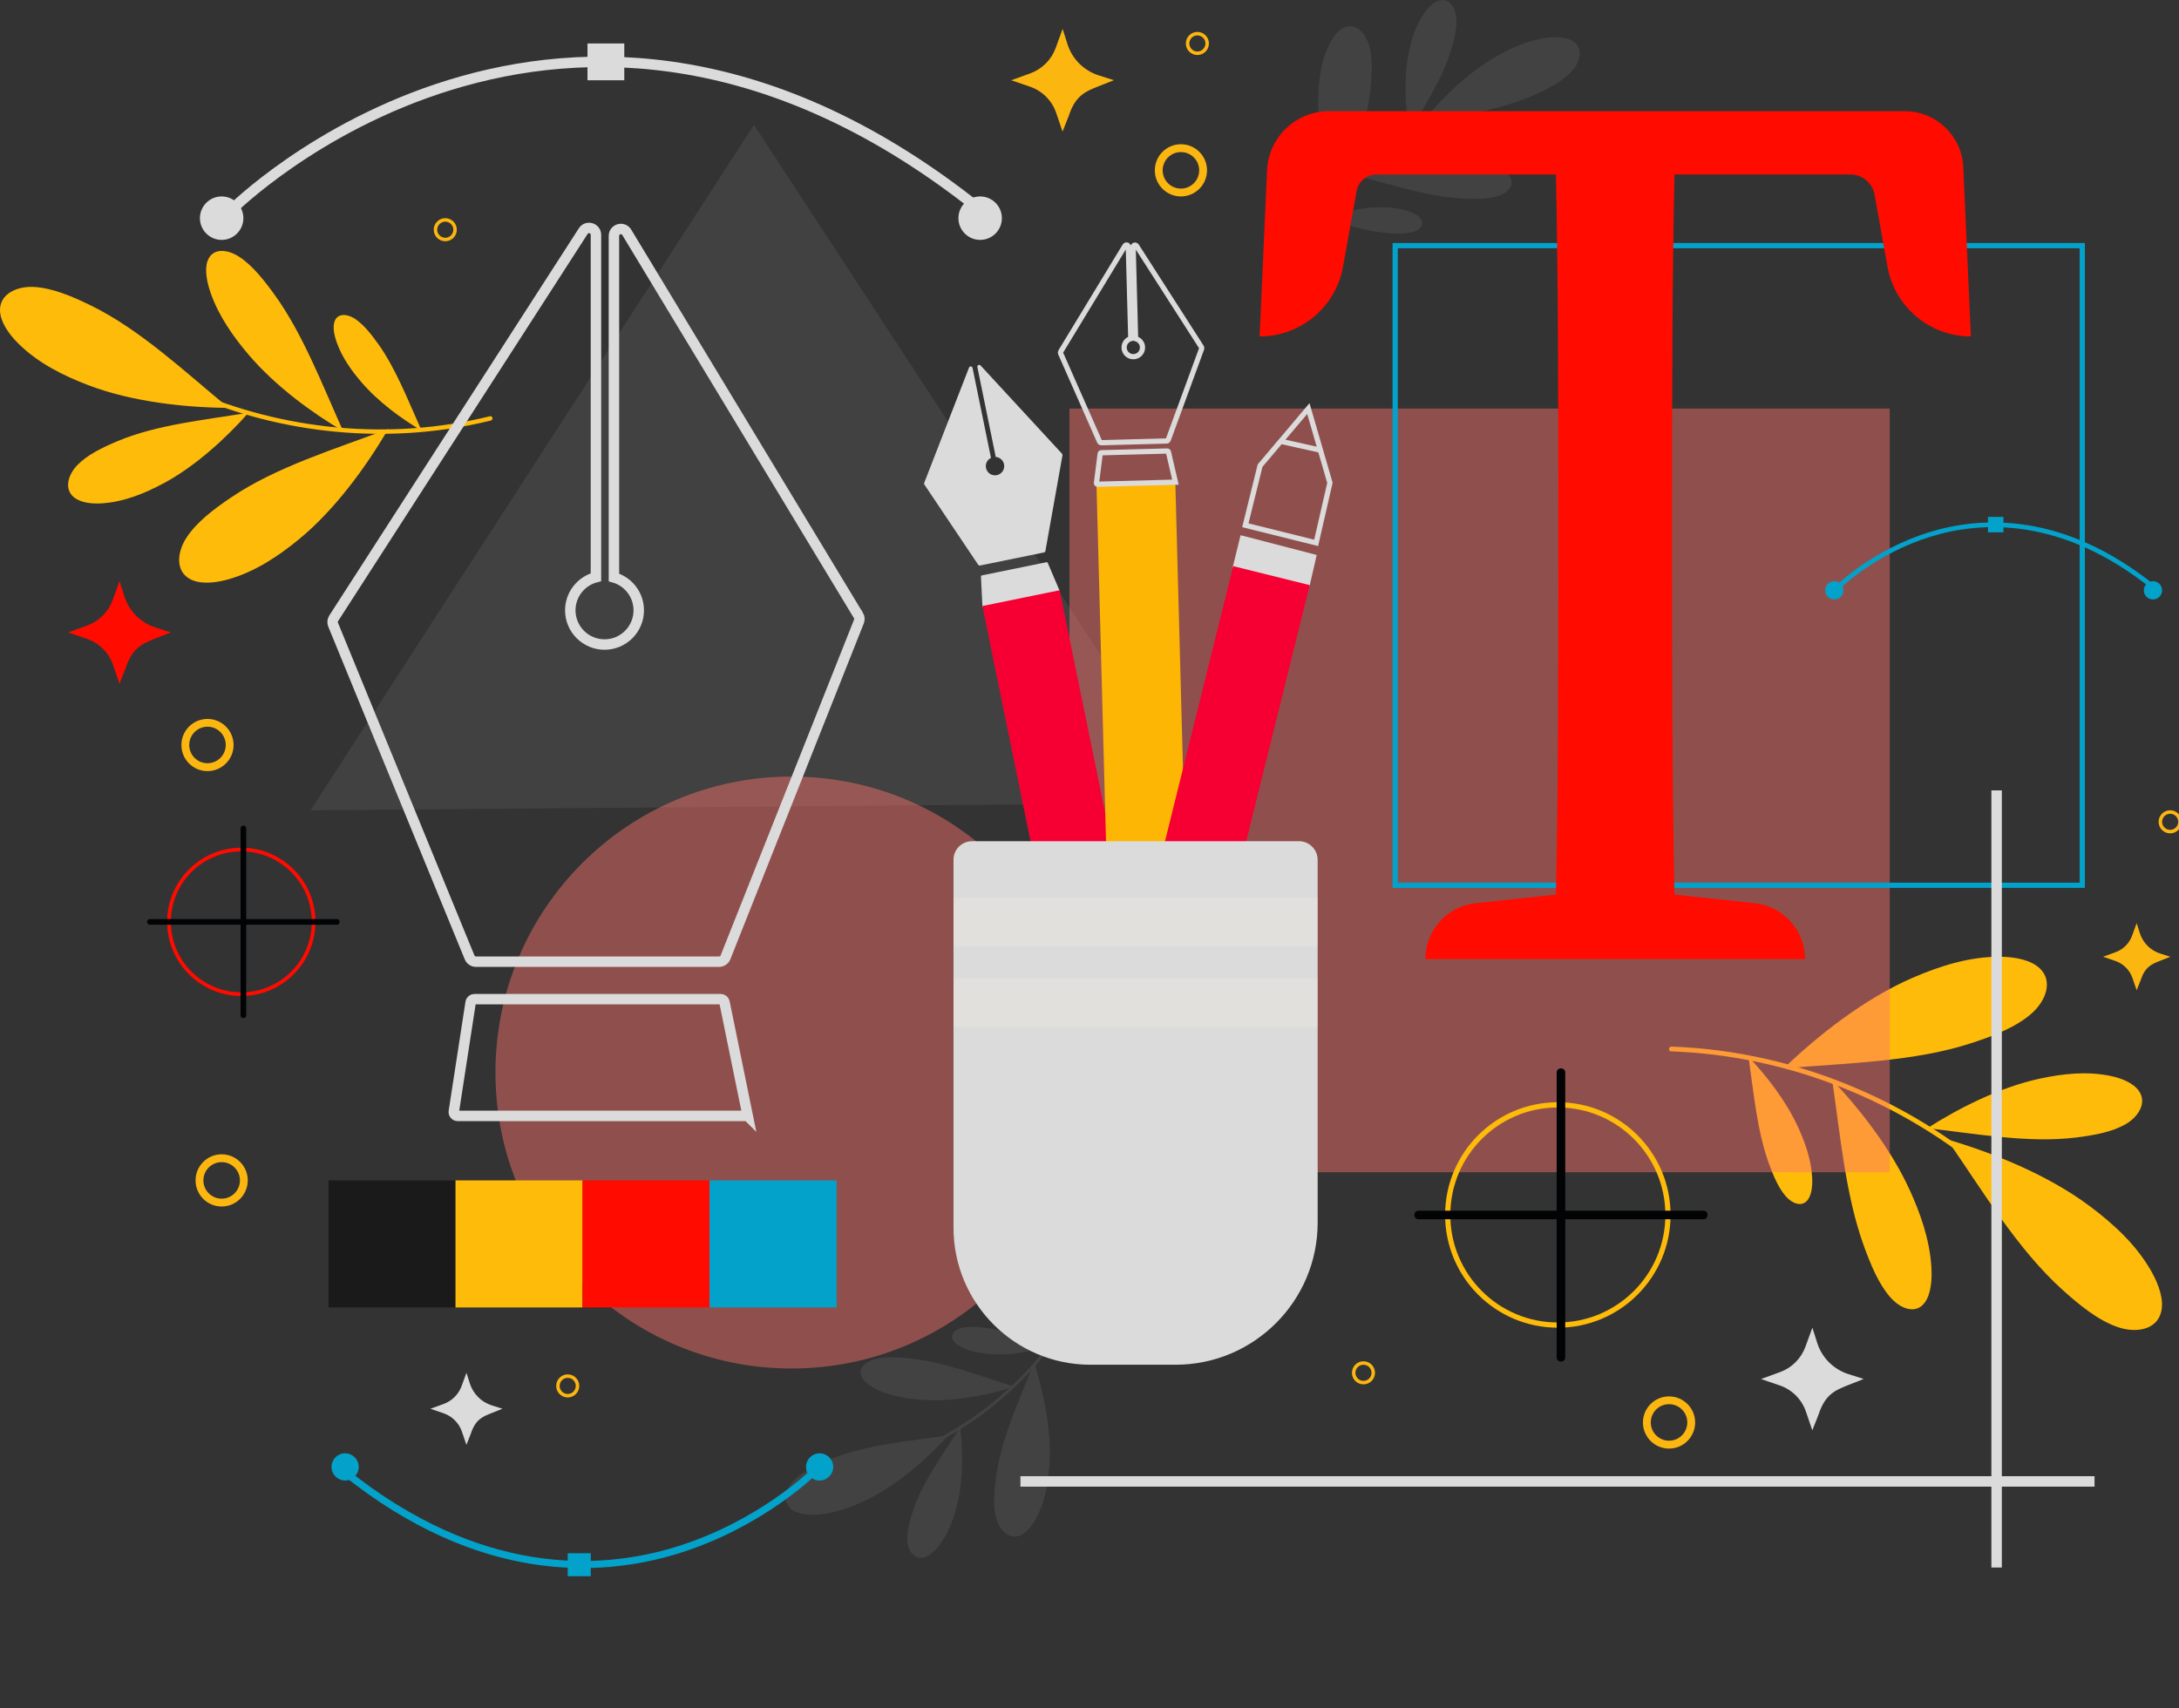 <svg width="417" height="327" viewBox="0 0 417 327" fill="none" xmlns="http://www.w3.org/2000/svg">
<rect x="0" y="0" width="417" height="327" fill="#333333" stroke="none"/>
<g clip-path="url(#clip0_1041_5203)">
<path d="M319.815 201.24C330.663 201.626 341.415 203.877 351.545 207.78C361.675 211.682 371.162 217.225 379.524 224.141C384.208 228.011 388.507 232.332 392.377 237.017C392.752 237.478 393.449 236.867 393.074 236.416C386.117 227.989 377.712 220.774 368.386 215.07C359.06 209.377 348.812 205.164 338.156 202.73C332.153 201.358 326.043 200.543 319.89 200.328C319.3 200.307 319.225 201.229 319.815 201.251V201.24Z" fill="#FEBB09"/>
<path d="M341.33 204.509C347.848 198.227 356.799 191.161 365.964 187.184C371.153 184.932 376.888 183.077 382.837 183.131C385.646 183.163 388.669 183.731 390.384 185.382C392.935 187.838 391.509 191.612 388.765 194.013C385.785 196.618 381.604 198.237 377.434 199.61C366.339 203.266 353.315 203.48 341.33 204.499" fill="#FEBB09"/>
<path d="M368.836 215.949C374.796 212.132 382.729 208.101 390.361 206.46C394.681 205.528 399.355 204.992 403.9 205.946C406.055 206.396 408.274 207.297 409.335 208.83C410.911 211.103 409.239 213.772 406.773 215.188C404.093 216.721 400.642 217.321 397.233 217.739C388.174 218.844 378.173 217 368.836 215.949Z" fill="#FEBB09"/>
<path d="M372.599 218.082C381.292 220.612 391.873 224.858 399.88 230.84C404.415 234.228 408.874 238.27 411.779 243.47C413.152 245.925 414.159 248.831 413.58 251.136C412.723 254.577 408.735 255.21 405.283 254.02C401.542 252.733 398.058 249.903 394.789 246.965C386.095 239.16 379.438 227.956 372.588 218.071" fill="#FEBB09"/>
<path d="M350.613 206.696C355.823 212.175 361.794 219.766 365.428 227.699C367.486 232.192 369.266 237.188 369.609 242.463C369.77 244.961 369.534 247.662 368.387 249.271C366.682 251.661 363.713 250.579 361.698 248.252C359.521 245.743 358.01 242.109 356.691 238.474C353.186 228.814 352.178 217.267 350.624 206.686" fill="#FEBB09"/>
<path d="M334.609 202.279C337.954 205.796 341.781 210.663 344.107 215.756C345.426 218.64 346.573 221.846 346.787 225.234C346.894 226.831 346.733 228.568 346.004 229.597C344.911 231.13 343.003 230.433 341.717 228.943C340.323 227.335 339.347 224.998 338.501 222.671C336.249 216.474 335.606 209.066 334.609 202.279Z" fill="#FEBB09"/>
<g opacity="0.09">
<path d="M205.724 249.485C202.486 255.532 198.231 261.011 193.192 265.664C188.165 270.328 182.387 274.166 176.137 276.996C172.642 278.572 168.998 279.816 165.256 280.706C164.892 280.792 165.042 281.36 165.407 281.263C172.128 279.655 178.549 276.9 184.37 273.19C190.191 269.481 195.422 264.838 199.774 259.467C202.218 256.444 204.384 253.195 206.217 249.775C206.388 249.443 205.895 249.142 205.713 249.475L205.724 249.485Z" fill="#DBDBDB"/>
<path d="M197.887 260.774C199.634 266.221 201.157 273.265 200.867 279.569C200.706 283.139 200.16 286.913 198.477 290.269C197.673 291.855 196.515 293.41 195.1 293.925C192.999 294.697 191.252 292.831 190.651 290.601C189.997 288.189 190.244 285.358 190.63 282.614C191.637 275.302 195.143 267.85 197.887 260.774Z" fill="#DBDBDB"/>
<path d="M183.759 273.201C184.262 277.64 184.348 283.268 183.158 288.05C182.483 290.763 181.497 293.561 179.685 295.877C178.827 296.97 177.702 297.978 176.544 298.16C174.818 298.428 173.768 296.734 173.65 294.933C173.521 292.982 174.143 290.859 174.85 288.811C176.737 283.365 180.564 278.197 183.759 273.201Z" fill="#DBDBDB"/>
<path d="M181.496 274.744C177.648 278.968 172.288 283.793 166.671 286.677C163.487 288.307 159.95 289.711 156.198 289.915C154.418 290.011 152.499 289.775 151.342 288.8C149.626 287.352 150.377 284.919 152.006 283.289C153.775 281.531 156.348 280.33 158.92 279.29C165.76 276.524 173.971 275.859 181.475 274.723" fill="#DBDBDB"/>
<path d="M194.069 265.439C189.513 266.876 183.553 268.152 178.033 268.002C174.913 267.916 171.579 267.541 168.492 266.265C167.034 265.664 165.565 264.774 164.976 263.681C164.097 262.051 165.533 260.668 167.409 260.164C169.435 259.628 171.922 259.778 174.345 260.046C180.798 260.743 187.627 263.381 194.059 265.439" fill="#DBDBDB"/>
<path d="M201.027 257.591C198.1 258.513 194.273 259.328 190.746 259.242C188.742 259.189 186.608 258.953 184.625 258.127C183.693 257.741 182.749 257.173 182.363 256.465C181.795 255.415 182.717 254.525 183.928 254.214C185.236 253.871 186.823 253.967 188.377 254.139C192.515 254.579 196.899 256.272 201.027 257.602" fill="#DBDBDB"/>
</g>
<g opacity="0.09">
<path d="M249.032 50.219C251.937 44 255.903 38.318 260.673 33.386C265.444 28.465 271.018 24.316 277.107 21.164C280.516 19.406 284.085 17.958 287.773 16.875C288.127 16.768 287.955 16.221 287.591 16.318C280.966 18.28 274.695 21.378 269.078 25.388C263.46 29.398 258.486 34.319 254.434 39.905C252.151 43.057 250.168 46.413 248.517 49.929C248.356 50.272 248.871 50.54 249.032 50.197V50.219Z" fill="#DBDBDB"/>
<path d="M256.255 38.521C254.219 33.171 252.321 26.224 252.278 19.909C252.257 16.339 252.589 12.543 254.101 9.102C254.819 7.472 255.891 5.864 257.274 5.264C259.332 4.384 261.176 6.153 261.894 8.341C262.666 10.71 262.58 13.551 262.344 16.317C261.733 23.672 258.624 31.295 256.255 38.521Z" fill="#DBDBDB"/>
<path d="M269.711 25.356C268.971 20.949 268.585 15.342 269.518 10.496C270.043 7.752 270.89 4.9 272.573 2.498C273.366 1.362 274.438 0.289 275.596 0.054C277.311 -0.3 278.447 1.329 278.662 3.12C278.897 5.06 278.383 7.215 277.783 9.295C276.185 14.828 272.637 20.199 269.721 25.367" fill="#DBDBDB"/>
<path d="M271.875 23.695C275.498 19.267 280.579 14.163 286.036 10.99C289.123 9.189 292.586 7.602 296.316 7.194C298.085 7.001 300.014 7.13 301.226 8.041C303.016 9.392 302.394 11.869 300.851 13.574C299.178 15.428 296.67 16.758 294.161 17.927C287.472 21.046 279.315 22.151 271.875 23.684" fill="#DBDBDB"/>
<path d="M259.826 33.665C264.296 31.992 270.181 30.395 275.702 30.245C278.822 30.159 282.166 30.363 285.318 31.467C286.808 31.992 288.319 32.797 288.973 33.869C289.938 35.456 288.577 36.914 286.733 37.503C284.739 38.147 282.252 38.125 279.808 37.996C273.322 37.653 266.365 35.38 259.826 33.665Z" fill="#DBDBDB"/>
<path d="M253.287 41.877C256.16 40.804 259.933 39.775 263.471 39.69C265.476 39.636 267.619 39.765 269.635 40.472C270.589 40.804 271.564 41.33 271.982 42.005C272.604 43.024 271.725 43.957 270.546 44.343C269.26 44.761 267.673 44.739 266.108 44.654C261.949 44.428 257.489 42.97 253.298 41.877" fill="#DBDBDB"/>
</g>
<path d="M93.767 79.671C84.248 82.019 74.353 82.716 64.598 81.826C54.843 80.936 45.228 78.47 36.255 74.525C31.238 72.316 26.425 69.636 21.912 66.516C21.473 66.216 21.012 66.902 21.462 67.213C29.587 72.82 38.667 77.012 48.165 79.66C57.673 82.308 67.611 83.434 77.462 82.919C83.015 82.63 88.525 81.826 93.928 80.496C94.442 80.368 94.292 79.553 93.767 79.681V79.671Z" fill="#FEBB09"/>
<path d="M74.279 82.136C70.162 89.201 64.138 97.553 57.159 103.267C53.204 106.505 48.68 109.529 43.502 110.944C41.047 111.609 38.292 111.866 36.384 110.847C33.554 109.346 33.865 105.712 35.666 102.946C37.606 99.954 40.844 97.51 44.124 95.28C52.85 89.362 64.116 85.963 74.279 82.114" fill="#FEBB09"/>
<path d="M47.564 78.995C43.33 83.777 37.434 89.245 31.216 92.558C27.69 94.434 23.766 96.053 19.585 96.342C17.602 96.482 15.458 96.246 14.15 95.184C12.221 93.597 13.014 90.864 14.804 89.019C16.755 87.025 19.607 85.653 22.458 84.452C30.048 81.257 39.203 80.389 47.564 78.995Z" fill="#FEBB09"/>
<path d="M43.758 78.073C35.579 78.019 25.342 76.947 16.905 73.731C12.135 71.908 7.257 69.496 3.452 65.701C1.662 63.899 0.075 61.637 0 59.482C-0.096 56.287 3.205 54.743 6.496 54.926C10.066 55.119 13.786 56.716 17.355 58.453C26.832 63.084 35.375 71.168 43.769 78.073" fill="#FEBB09"/>
<path d="M65.669 82.533C59.784 79.059 52.731 73.945 47.617 67.941C44.723 64.543 41.936 60.651 40.339 56.148C39.588 54.014 39.117 51.613 39.728 49.93C40.628 47.431 43.469 47.635 45.784 49.158C48.293 50.798 50.501 53.586 52.548 56.416C57.983 63.942 61.703 73.72 65.669 82.522" fill="#FEBB09"/>
<path d="M80.667 82.426C76.894 80.196 72.37 76.915 69.09 73.066C67.235 70.889 65.445 68.391 64.426 65.497C63.944 64.135 63.644 62.591 64.03 61.508C64.609 59.911 66.431 60.04 67.921 61.015C69.529 62.066 70.944 63.856 72.263 65.668C75.746 70.493 78.137 76.765 80.678 82.415" fill="#FEBB09"/>
<path opacity="0.09" d="M144.288 23.909L59.43 155.095L229.145 153.701L144.288 23.909Z" fill="#DBDBDB"/>
<path opacity="0.45" d="M151.46 261.943C182.743 261.943 208.103 236.58 208.103 205.292C208.103 174.004 182.743 148.641 151.46 148.641C120.177 148.641 94.816 174.004 94.816 205.292C94.816 236.58 120.177 261.943 151.46 261.943Z" fill="#FF756E"/>
<path opacity="0.45" d="M361.643 78.201H204.662V224.376H361.643V78.201Z" fill="#FF756E"/>
<path d="M398.487 47.014H266.998V169.451H398.487V47.014Z" stroke="#02A2CB" stroke-miterlimit="10"/>
<path d="M87.174 225.94H62.861V250.256H87.174V225.94Z" fill="#1B1A1B"/>
<path d="M111.486 225.94H87.174V250.256H111.486V225.94Z" fill="#FEBB09"/>
<path d="M135.787 225.94H111.475V250.256H135.787V225.94Z" fill="#FF0B00"/>
<path d="M160.1 225.94H135.787V250.256H160.1V225.94Z" fill="#02A2CB"/>
<path d="M319.203 232.556C319.203 244.199 309.77 253.634 298.128 253.634C286.486 253.634 277.053 244.199 277.053 232.556C277.053 220.912 286.486 211.478 298.128 211.478C309.77 211.478 319.203 220.912 319.203 232.556Z" stroke="#FEBB09" stroke-miterlimit="10"/>
<path d="M297.903 205.291V246.879C297.903 248.959 297.903 251.039 297.903 253.119V257.59C297.903 258.297 297.892 259.016 297.903 259.723C297.903 259.755 297.903 259.787 297.903 259.82C297.903 260.87 299.543 260.881 299.543 259.82V218.232C299.543 216.152 299.543 214.072 299.543 211.992V207.521C299.543 206.813 299.554 206.095 299.543 205.388C299.543 205.355 299.543 205.323 299.543 205.291C299.543 204.24 297.903 204.23 297.903 205.291Z" fill="#010305"/>
<path d="M325.99 231.74H291.793C289.328 231.74 286.862 231.74 284.407 231.74H273.688C272.98 231.74 272.262 231.729 271.554 231.74C271.522 231.74 271.49 231.74 271.458 231.74C270.407 231.74 270.397 233.38 271.458 233.38H297.732C300.369 233.38 303.017 233.38 305.654 233.38H313.04C315.12 233.38 317.199 233.38 319.279 233.38H323.749C324.457 233.38 325.175 233.391 325.882 233.38C325.915 233.38 325.947 233.38 325.979 233.38C327.029 233.38 327.04 231.74 325.979 231.74H325.99Z" fill="#010305"/>
<path d="M46.181 190.646C38.356 190.646 31.988 184.277 31.988 176.451C31.988 168.624 38.356 162.256 46.181 162.256C54.007 162.256 60.374 168.624 60.374 176.451C60.374 184.277 54.007 190.646 46.181 190.646ZM46.181 162.963C38.742 162.963 32.696 169.01 32.696 176.451C32.696 183.891 38.742 189.938 46.181 189.938C53.621 189.938 59.667 183.891 59.667 176.451C59.667 169.01 53.621 162.963 46.181 162.963Z" fill="#FF0B00"/>
<path d="M46.041 158.546V192.897C46.041 193.358 46.041 193.83 46.041 194.291C46.041 194.312 46.041 194.334 46.041 194.355C46.041 195.052 47.124 195.052 47.124 194.355V160.004C47.124 159.543 47.124 159.071 47.124 158.61C47.124 158.589 47.124 158.568 47.124 158.546C47.124 157.849 46.041 157.849 46.041 158.546Z" fill="#010305"/>
<path d="M64.479 175.915H30.133C29.672 175.915 29.2 175.915 28.739 175.915C28.718 175.915 28.696 175.915 28.675 175.915C27.978 175.915 27.978 176.998 28.675 176.998H63.021C63.482 176.998 63.954 176.998 64.415 176.998C64.436 176.998 64.458 176.998 64.479 176.998C65.176 176.998 65.176 175.915 64.479 175.915Z" fill="#010305"/>
<path d="M320.467 33.397H354.127C356.4 33.397 358.34 35.027 358.737 37.257L361.213 51.055C362.606 58.785 369.328 64.403 377.175 64.403L375.717 31.993C375.449 26 370.518 21.282 364.515 21.282H254.304C247.98 21.282 242.77 26.268 242.48 32.593L241.055 64.403C248.902 64.403 255.634 58.775 257.016 51.055L259.621 36.571C259.954 34.737 261.551 33.397 263.416 33.397H297.762C298.191 54.379 298.213 75.457 298.213 96.385V108.5C298.213 129.675 298.191 150.667 297.762 171.23L282.412 172.871C276.934 173.461 272.775 178.081 272.775 183.592H345.433C345.433 178.081 341.274 173.461 335.796 172.871L320.445 171.23C320.027 150.335 319.995 129.342 319.995 108.5V96.385C319.995 75.114 320.017 54.047 320.445 33.397H320.467Z" fill="#FF0B00"/>
<path d="M143.088 213.59H87.581C87.131 213.59 86.777 213.183 86.852 212.743L90.068 191.869C90.121 191.504 90.432 191.247 90.797 191.247H137.921C138.275 191.247 138.575 191.494 138.65 191.837L143.099 213.601L143.088 213.59Z" stroke="#DBDBDB" stroke-width="2" stroke-miterlimit="10"/>
<path d="M164.26 117.774L119.944 44.472C119.247 43.325 117.489 43.819 117.489 45.159V110.526C120.233 111.309 122.238 113.829 122.238 116.82C122.238 120.444 119.301 123.371 115.688 123.371C112.076 123.371 109.138 120.433 109.138 116.82C109.138 113.775 111.229 111.213 114.048 110.484V44.955C114.048 43.636 112.322 43.132 111.615 44.237L63.858 118.353C63.622 118.718 63.579 119.168 63.751 119.575L89.864 183.249C90.068 183.742 90.55 184.075 91.086 184.075H137.61C138.157 184.075 138.639 183.742 138.843 183.238L164.378 118.953C164.528 118.567 164.495 118.139 164.281 117.774H164.26Z" stroke="#DBDBDB" stroke-width="2" stroke-miterlimit="10"/>
<path d="M44.336 40.131C44.336 40.131 108.001 -23.532 187.574 40.131" stroke="#DBDBDB" stroke-width="2" stroke-miterlimit="10"/>
<path d="M46.576 41.76C46.576 44.054 44.711 45.919 42.417 45.919C40.123 45.919 38.258 44.054 38.258 41.76C38.258 39.465 40.123 37.6 42.417 37.6C44.711 37.6 46.576 39.465 46.576 41.76Z" fill="#DBDBDB"/>
<path d="M187.573 45.919C189.87 45.919 191.733 44.057 191.733 41.76C191.733 39.462 189.87 37.6 187.573 37.6C185.276 37.6 183.414 39.462 183.414 41.76C183.414 44.057 185.276 45.919 187.573 45.919Z" fill="#DBDBDB"/>
<path d="M119.471 8.32H112.428V15.364H119.471V8.32Z" fill="#DBDBDB"/>
<path d="M66.462 281.272C91.922 301.643 114.669 300.592 129.269 296.111C145.124 291.243 155.083 281.423 155.179 281.326L156.122 282.28C156.026 282.377 145.864 292.412 129.709 297.387C114.787 301.975 91.557 303.09 65.615 282.334L66.451 281.283L66.462 281.272Z" fill="#02A2CB"/>
<path d="M154.248 280.78C154.248 279.343 155.417 278.175 156.853 278.175C158.289 278.175 159.458 279.343 159.458 280.78C159.458 282.217 158.289 283.385 156.853 283.385C155.417 283.385 154.248 282.217 154.248 280.78Z" fill="#02A2CB"/>
<path d="M63.44 280.78C63.44 279.343 64.608 278.175 66.044 278.175C67.481 278.175 68.649 279.343 68.649 280.78C68.649 282.217 67.481 283.385 66.044 283.385C64.608 283.385 63.44 282.217 63.44 280.78Z" fill="#02A2CB"/>
<path d="M108.645 301.708H113.051V297.302H108.645V301.708Z" fill="#02A2CB"/>
<path d="M411.726 112.659C394.628 98.979 379.352 99.686 369.554 102.699C358.909 105.969 352.22 112.563 352.156 112.627L351.523 111.994C351.588 111.93 358.416 105.186 369.265 101.852C379.288 98.764 394.885 98.025 412.305 111.962L411.737 112.67L411.726 112.659Z" fill="#02A2CB"/>
<path d="M351.031 114.74C351.996 114.74 352.778 113.958 352.778 112.993C352.778 112.028 351.996 111.245 351.031 111.245C350.066 111.245 349.283 112.028 349.283 112.993C349.283 113.958 350.066 114.74 351.031 114.74Z" fill="#02A2CB"/>
<path d="M412.017 114.74C412.982 114.74 413.764 113.958 413.764 112.993C413.764 112.028 412.982 111.245 412.017 111.245C411.052 111.245 410.27 112.028 410.27 112.993C410.27 113.958 411.052 114.74 412.017 114.74Z" fill="#02A2CB"/>
<path d="M383.404 98.936H380.445V101.896H383.404V98.936Z" fill="#02A2CB"/>
<path d="M202.841 113.196L188.241 116.187C188.123 116.209 188.005 116.123 188.005 116.005L187.727 110.344C187.727 110.248 187.791 110.162 187.887 110.14L200.279 107.61C200.376 107.589 200.462 107.642 200.505 107.728L202.841 113.207V113.196Z" fill="#DBDBDB"/>
<path d="M203.249 86.854L187.652 69.957C187.405 69.689 186.966 69.914 187.041 70.268L190.557 87.465C191.318 87.518 191.982 88.076 192.143 88.869C192.336 89.823 191.725 90.746 190.771 90.949C189.817 91.142 188.895 90.531 188.691 89.577C188.531 88.773 188.938 87.99 189.646 87.647L186.119 70.418C186.044 70.075 185.572 70.032 185.443 70.364L176.868 92.429C176.825 92.536 176.835 92.654 176.9 92.75L187.191 108.093C187.266 108.21 187.416 108.275 187.555 108.243L199.786 105.745C199.926 105.712 200.044 105.605 200.065 105.455L203.324 87.175C203.345 87.068 203.313 86.95 203.238 86.875L203.249 86.854Z" fill="#DBDBDB"/>
<path d="M202.791 112.974L188.004 115.999L203.061 189.62L217.848 186.595L202.791 112.974Z" fill="#F60034"/>
<path d="M224.916 92.045L209.828 92.448L211.834 167.567L226.922 167.164L224.916 92.045Z" fill="#FEB604"/>
<path d="M224.924 92.289L210.035 92.686C209.917 92.686 209.82 92.579 209.831 92.461L210.549 86.832C210.56 86.736 210.646 86.66 210.742 86.66L223.391 86.328C223.488 86.328 223.574 86.392 223.595 86.478L224.946 92.289H224.924Z" stroke="#DBDBDB" stroke-miterlimit="10"/>
<path d="M229.919 66.429L217.505 47.077C217.312 46.777 216.841 46.916 216.851 47.281L217.323 64.821C218.063 65.014 218.62 65.679 218.642 66.472C218.663 67.448 217.902 68.252 216.927 68.273C215.951 68.295 215.147 67.534 215.126 66.558C215.104 65.743 215.64 65.035 216.401 64.821L215.93 47.238C215.93 46.884 215.458 46.756 215.276 47.066L202.991 67.298C202.926 67.394 202.926 67.523 202.969 67.63L210.43 84.527C210.484 84.656 210.623 84.741 210.763 84.741L223.251 84.409C223.401 84.409 223.53 84.312 223.573 84.173L229.962 66.74C230.005 66.633 229.983 66.515 229.93 66.429H229.919Z" stroke="#DBDBDB" stroke-miterlimit="10"/>
<path d="M250.599 112.231L235.902 108.596L237.414 102.442L251.982 106.227L250.599 112.231Z" fill="#DBDBDB"/>
<path d="M250.648 111.996L235.998 108.364L217.923 181.303L232.573 184.935L250.648 111.996Z" fill="#F60034"/>
<path d="M251.874 103.911L254.511 92.418L250.384 78.201L241.144 89.126L238.324 100.544L251.874 103.911Z" stroke="#DBDBDB" stroke-miterlimit="10"/>
<path d="M245.035 84.463L252.7 86.168" stroke="#DBDBDB" stroke-miterlimit="10"/>
<path d="M186.012 161.013H248.584C250.556 161.013 252.164 162.621 252.164 164.594V234.025C252.164 249.035 239.976 261.225 224.968 261.225H208.695C194.223 261.225 182.475 249.474 182.475 235V164.551C182.475 162.599 184.061 161.023 186.001 161.023L186.012 161.013Z" fill="#DBDBDB"/>
<path opacity="0.2" d="M252.174 171.798H182.484V181.104H252.174V171.798Z" fill="#FDF6E6"/>
<path opacity="0.2" d="M252.174 187.301H182.484V196.607H252.174V187.301Z" fill="#FDF6E6"/>
<path d="M382.096 151.288V300.036" stroke="#DBDBDB" stroke-width="2" stroke-miterlimit="10"/>
<path d="M400.835 283.557H195.283" stroke="#DBDBDB" stroke-width="2" stroke-miterlimit="10"/>
<path d="M346.827 273.78L345.605 270.199C344.801 267.84 342.947 265.986 340.588 265.182L337.008 263.959L340.663 262.63C342.914 261.804 344.683 260.035 345.509 257.784L346.838 254.128L347.77 257.055C348.671 259.896 350.901 262.115 353.731 263.016L356.657 263.949L353.645 265.139C351.072 266.157 349.261 266.972 348.017 270.767L346.827 273.78Z" fill="#DBDBDB"/>
<path d="M408.907 189.575L408.103 187.227C407.578 185.683 406.356 184.46 404.812 183.935L402.465 183.131L404.855 182.263C406.335 181.727 407.492 180.558 408.028 179.089L408.897 176.698L409.508 178.617C410.097 180.472 411.555 181.93 413.41 182.52L415.329 183.131L413.356 183.914C411.673 184.578 410.483 185.114 409.669 187.602L408.886 189.575H408.907Z" fill="#FCB610"/>
<path d="M319.408 277.274C316.653 277.274 314.412 275.034 314.412 272.278C314.412 269.523 316.653 267.282 319.408 267.282C322.163 267.282 324.403 269.523 324.403 272.278C324.403 275.034 322.163 277.274 319.408 277.274ZM319.408 268.772C317.478 268.772 315.913 270.338 315.913 272.268C315.913 274.197 317.478 275.763 319.408 275.763C321.337 275.763 322.902 274.197 322.902 272.268C322.902 270.338 321.337 268.772 319.408 268.772Z" fill="#FCB610"/>
<path d="M415.306 159.512C414.084 159.512 413.098 158.526 413.098 157.303C413.098 156.081 414.084 155.095 415.306 155.095C416.528 155.095 417.514 156.081 417.514 157.303C417.514 158.526 416.528 159.512 415.306 159.512ZM415.306 155.759C414.459 155.759 413.762 156.456 413.762 157.303C413.762 158.15 414.459 158.847 415.306 158.847C416.153 158.847 416.85 158.15 416.85 157.303C416.85 156.456 416.153 155.759 415.306 155.759Z" fill="#FCB610"/>
<path d="M260.931 264.978C259.709 264.978 258.723 263.991 258.723 262.769C258.723 261.547 259.709 260.561 260.931 260.561C262.153 260.561 263.139 261.547 263.139 262.769C263.139 263.991 262.153 264.978 260.931 264.978ZM260.931 261.225C260.084 261.225 259.387 261.922 259.387 262.769C259.387 263.616 260.084 264.313 260.931 264.313C261.778 264.313 262.475 263.616 262.475 262.769C262.475 261.922 261.778 261.225 260.931 261.225Z" fill="#FCB610"/>
<path d="M203.345 25.184L202.123 21.604C201.319 19.245 199.464 17.39 197.106 16.586L193.525 15.364L197.181 14.034C199.432 13.209 201.211 11.44 202.026 9.188L203.355 5.532L204.288 8.459C205.189 11.3 207.418 13.52 210.248 14.42L213.175 15.353L210.163 16.543C207.59 17.561 205.778 18.376 204.535 22.172L203.345 25.184Z" fill="#FCB610"/>
<path d="M22.866 130.875L21.644 127.294C20.84 124.935 18.986 123.08 16.627 122.276L13.047 121.054L16.702 119.725C18.953 118.899 20.733 117.13 21.548 114.879L22.877 111.223L23.809 114.15C24.71 116.991 26.94 119.21 29.77 120.111L32.696 121.043L29.684 122.233C27.111 123.252 25.3 124.067 24.056 127.862L22.866 130.875Z" fill="#FF0B00"/>
<path d="M89.253 276.535L88.396 274.026C87.828 272.375 86.53 271.078 84.879 270.509L82.371 269.652L84.933 268.719C86.509 268.14 87.752 266.896 88.331 265.32L89.264 262.758L89.918 264.816C90.55 266.8 92.105 268.365 94.099 268.998L96.157 269.652L94.045 270.488C92.244 271.195 90.968 271.774 90.1 274.433L89.264 276.545L89.253 276.535Z" fill="#DBDBDB"/>
<path d="M225.995 37.6C223.24 37.6 221 35.359 221 32.604C221 29.848 223.24 27.607 225.995 27.607C228.75 27.607 230.991 29.848 230.991 32.604C230.991 35.359 228.75 37.6 225.995 37.6ZM225.995 29.108C224.066 29.108 222.501 30.674 222.501 32.604C222.501 34.533 224.066 36.099 225.995 36.099C227.925 36.099 229.49 34.533 229.49 32.604C229.49 30.674 227.925 29.108 225.995 29.108Z" fill="#FCB610"/>
<path d="M42.419 230.937C39.664 230.937 37.424 228.696 37.424 225.94C37.424 223.185 39.664 220.944 42.419 220.944C45.174 220.944 47.415 223.185 47.415 225.94C47.415 228.696 45.174 230.937 42.419 230.937ZM42.419 222.445C40.49 222.445 38.925 224.011 38.925 225.94C38.925 227.87 40.49 229.436 42.419 229.436C44.349 229.436 45.914 227.87 45.914 225.94C45.914 224.011 44.349 222.445 42.419 222.445Z" fill="#FCB610"/>
<path d="M108.646 267.486C107.424 267.486 106.438 266.499 106.438 265.277C106.438 264.055 107.424 263.068 108.646 263.068C109.868 263.068 110.854 264.055 110.854 265.277C110.854 266.499 109.868 267.486 108.646 267.486ZM108.646 263.733C107.799 263.733 107.102 264.43 107.102 265.277C107.102 266.124 107.799 266.821 108.646 266.821C109.493 266.821 110.189 266.124 110.189 265.277C110.189 264.43 109.493 263.733 108.646 263.733Z" fill="#FCB610"/>
<path d="M85.212 46.177C84.001 46.177 83.004 45.191 83.004 43.968C83.004 42.746 83.99 41.76 85.212 41.76C86.434 41.76 87.421 42.746 87.421 43.968C87.421 45.191 86.434 46.177 85.212 46.177ZM85.212 42.425C84.365 42.425 83.668 43.121 83.668 43.968C83.668 44.815 84.365 45.512 85.212 45.512C86.059 45.512 86.756 44.815 86.756 43.968C86.756 43.121 86.059 42.425 85.212 42.425Z" fill="#FCB610"/>
<path d="M229.146 10.528C227.924 10.528 226.938 9.542 226.938 8.32C226.938 7.098 227.924 6.111 229.146 6.111C230.368 6.111 231.354 7.098 231.354 8.32C231.354 9.542 230.368 10.528 229.146 10.528ZM229.146 6.776C228.299 6.776 227.602 7.473 227.602 8.32C227.602 9.167 228.299 9.864 229.146 9.864C229.993 9.864 230.689 9.167 230.689 8.32C230.689 7.473 229.993 6.776 229.146 6.776Z" fill="#FCB610"/>
<path d="M39.708 147.601C36.953 147.601 34.713 145.36 34.713 142.605C34.713 139.849 36.953 137.608 39.708 137.608C42.463 137.608 44.704 139.849 44.704 142.605C44.704 145.36 42.463 147.601 39.708 147.601ZM39.708 139.099C37.779 139.099 36.214 140.664 36.214 142.594C36.214 144.524 37.779 146.089 39.708 146.089C41.638 146.089 43.203 144.524 43.203 142.594C43.203 140.664 41.638 139.099 39.708 139.099Z" fill="#FCB610"/>
</g>
<defs>
<clipPath id="clip0_1041_5203">
<rect width="417" height="327" fill="white"/>
</clipPath>
</defs>
</svg>
